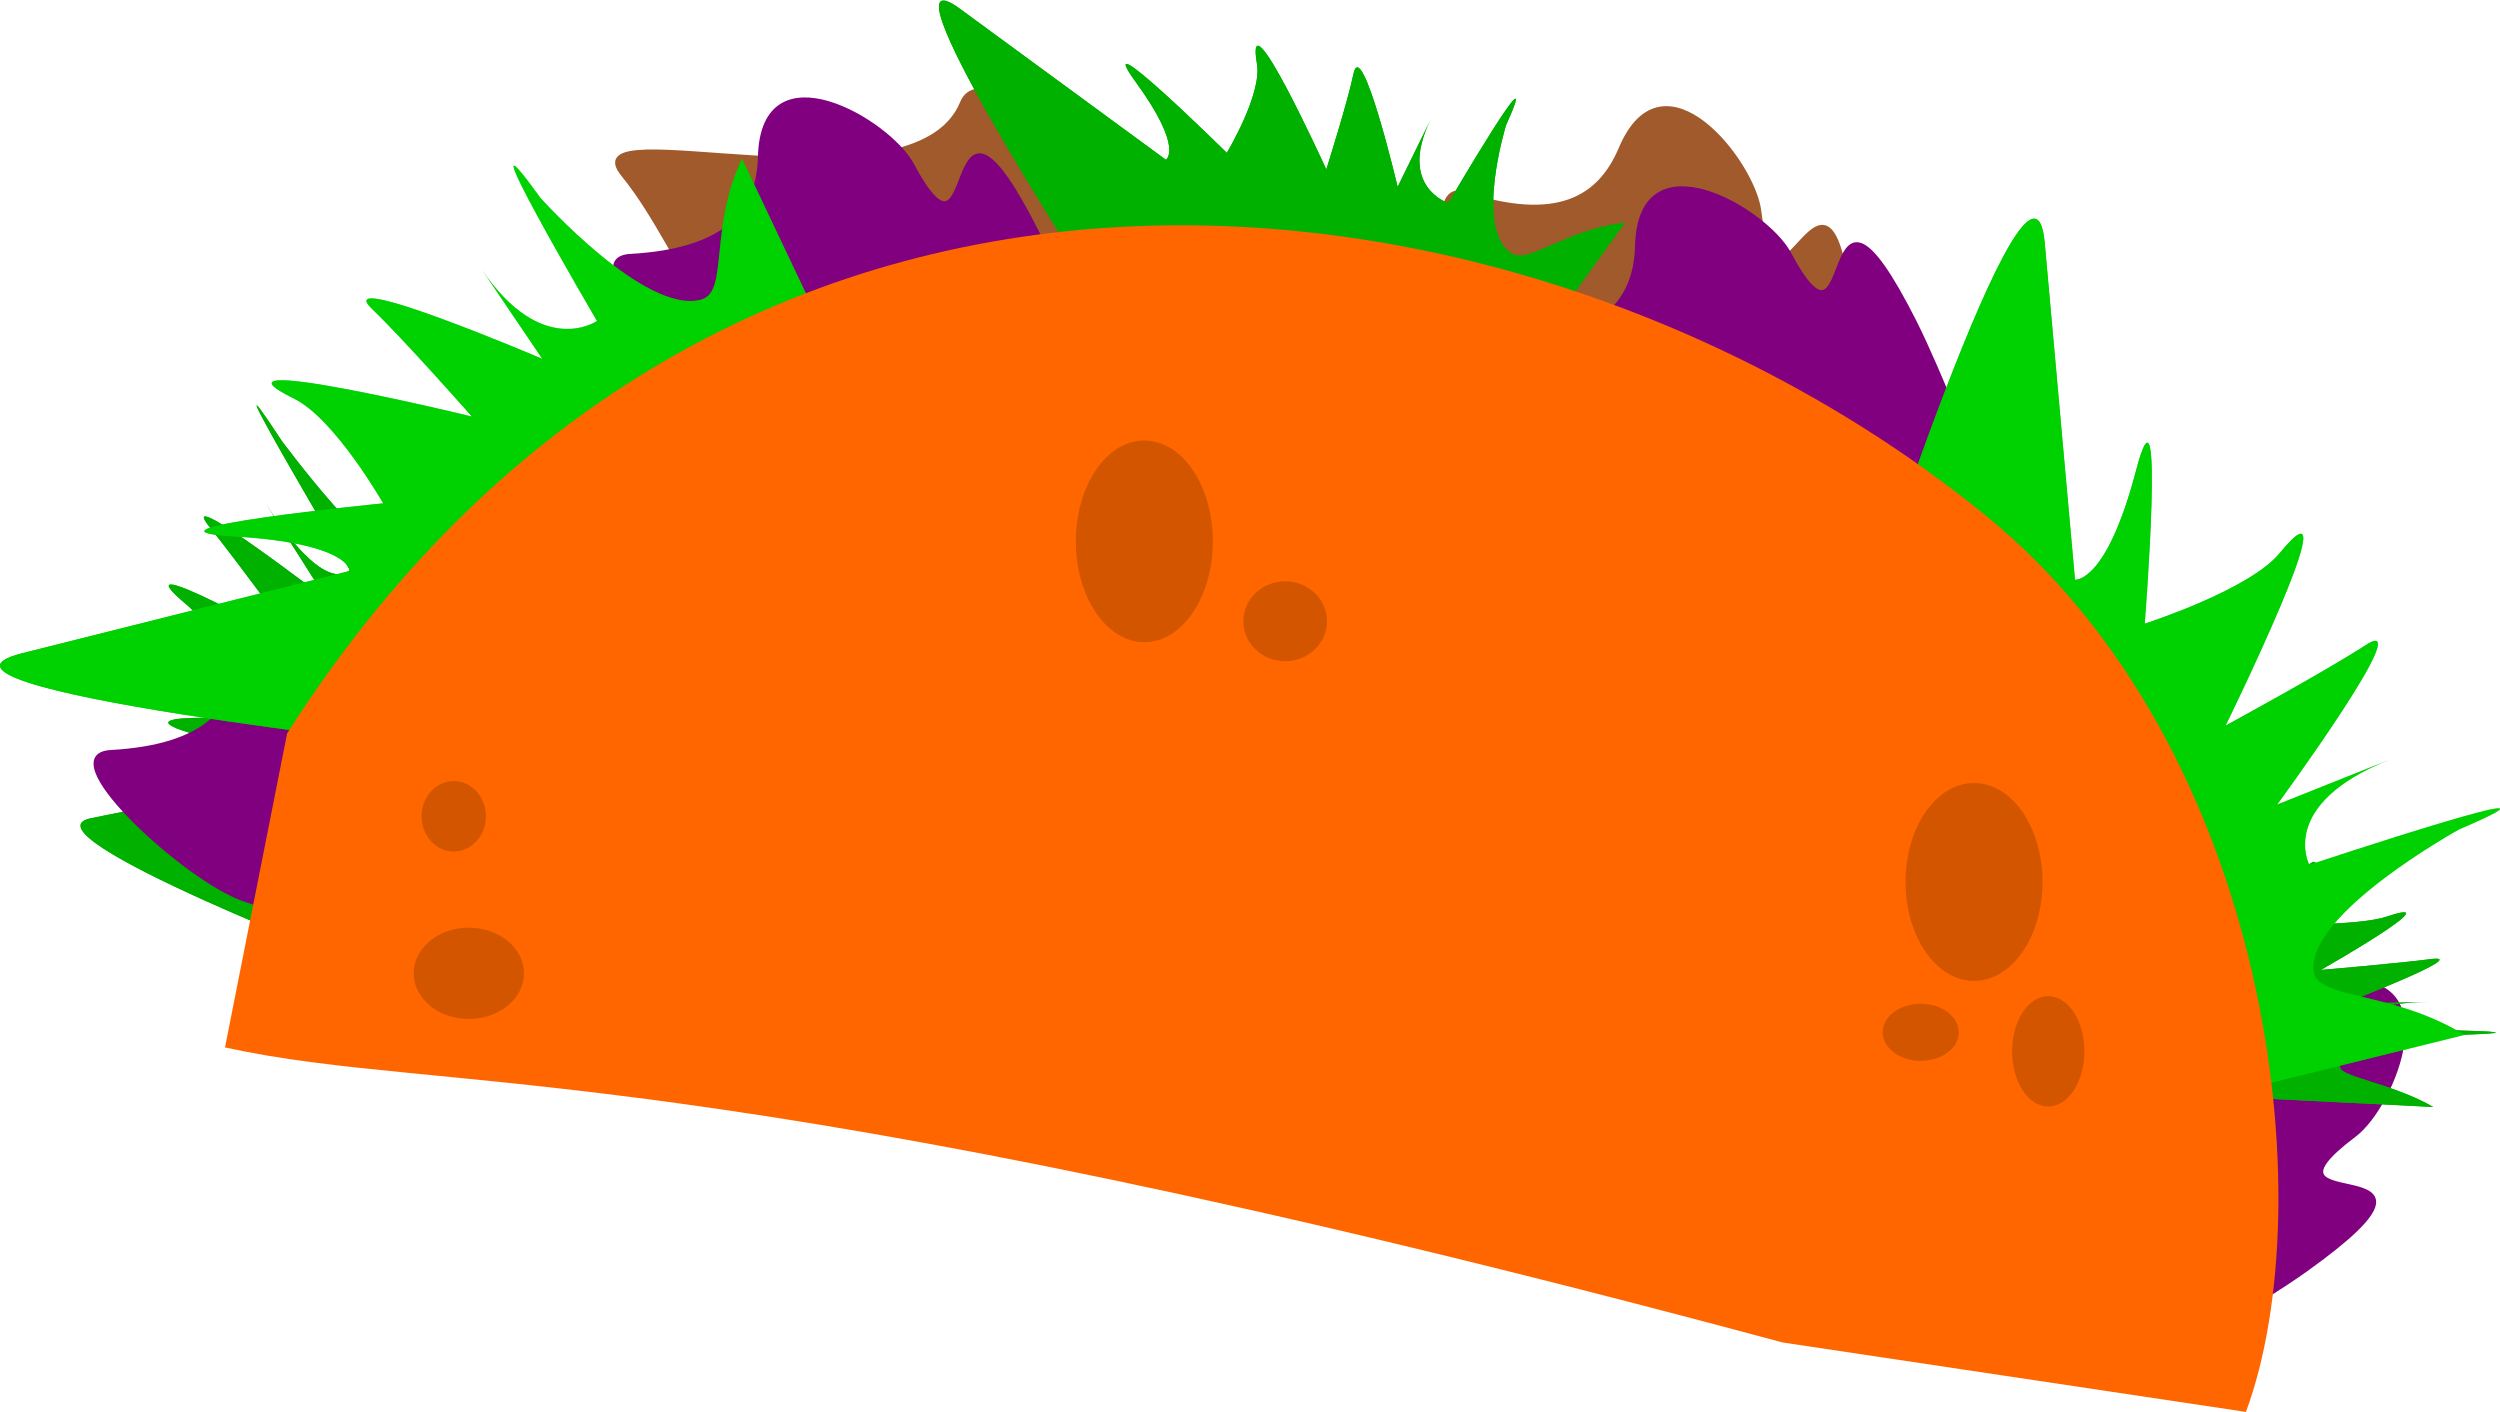 <?xml version="1.0" encoding="UTF-8" standalone="no"?>
<!-- Created with Inkscape (http://www.inkscape.org/) -->

<svg
   xmlns:osb="http://www.openswatchbook.org/uri/2009/osb"
   xmlns:dc="http://purl.org/dc/elements/1.1/"
   xmlns:cc="http://creativecommons.org/ns#"
   xmlns:rdf="http://www.w3.org/1999/02/22-rdf-syntax-ns#"
   xmlns:svg="http://www.w3.org/2000/svg"
   xmlns="http://www.w3.org/2000/svg"
   xmlns:xlink="http://www.w3.org/1999/xlink"
   xmlns:sodipodi="http://sodipodi.sourceforge.net/DTD/sodipodi-0.dtd"
   xmlns:inkscape="http://www.inkscape.org/namespaces/inkscape"
   width="175.565mm"
   height="99.152mm"
   viewBox="0 0 175.565 99.152"
   version="1.1"
   id="svg8"
   inkscape:version="0.92.1 r15371"
   sodipodi:docname="Taco.svg"
   inkscape:export-filename="C:\Users\Sandy\Desktop\Scrum\trump_n_run\Assets\Taco.png"
   inkscape:export-xdpi="96"
   inkscape:export-ydpi="96">
  <defs
     id="defs2">
    <linearGradient
       inkscape:collect="always"
       id="linearGradient6034">
      <stop
         style="stop-color:#00d100;stop-opacity:1;"
         offset="0"
         id="stop6030" />
      <stop
         style="stop-color:#00d100;stop-opacity:0;"
         offset="1"
         id="stop6032" />
    </linearGradient>
    <linearGradient
       id="linearGradient6017"
       osb:paint="solid">
      <stop
         style="stop-color:#004d00;stop-opacity:1;"
         offset="0"
         id="stop6015" />
    </linearGradient>
    <clipPath
       clipPathUnits="userSpaceOnUse"
       id="clipPath6026">
      <g
         inkscape:label="Clip"
         id="use6028"
         style="stroke:url(#linearGradient6621)">
        <path
           sodipodi:nodetypes="csczcscscscssccc"
           inkscape:connector-curvature="0"
           id="path6615"
           d="m 49.203,206.258 c 0,0 -39.297,-4.246 -29.512,-6.706 l 23.016,-5.785 c 0,0 -0.051,-1.947 -8.177,-2.419 -8.125,-0.472 10.506,-2.323 10.506,-2.323 0,0 -3.394,-5.946 -6.266,-7.355 -7.136,-3.502 12.491,1.257 12.491,1.257 0,0 -4.787,-5.428 -7,-7.544 -3.019,-2.886 11.942,3.492 11.942,3.492 0,0 -5.674,-8.382 -4.255,-6.286 4.255,6.286 8.099,3.632 8.099,3.632 0,0 -9.874,-16.863 -3.981,-8.661 0,0 7.424,8.302 11.341,7.144 1.879,-0.555 0.509,-5.034 2.828,-9.888 l 7.931,16.714 z"
           style="opacity:1;fill:#00d100;fill-opacity:1;stroke:url(#linearGradient6619);stroke-width:0.274px;stroke-linecap:butt;stroke-linejoin:miter;stroke-opacity:1" />
      </g>
    </clipPath>
    <clipPath
       clipPathUnits="userSpaceOnUse"
       id="clipPath6026-4">
      <g
         inkscape:label="Clip"
         id="use6028-4"
         style="stroke:url(#linearGradient6613)">
        <path
           sodipodi:nodetypes="csczcscscscssccc"
           inkscape:connector-curvature="0"
           id="path6607"
           d="m 49.203,206.258 c 0,0 -39.297,-4.246 -29.512,-6.706 l 23.016,-5.785 c 0,0 -0.051,-1.947 -8.177,-2.419 -8.125,-0.472 10.506,-2.323 10.506,-2.323 0,0 -3.394,-5.946 -6.266,-7.355 -7.136,-3.502 12.491,1.257 12.491,1.257 0,0 -4.787,-5.428 -7,-7.544 -3.019,-2.886 11.942,3.492 11.942,3.492 0,0 -5.674,-8.382 -4.255,-6.286 4.255,6.286 8.099,3.632 8.099,3.632 0,0 -9.874,-16.863 -3.981,-8.661 0,0 7.424,8.302 11.341,7.144 1.879,-0.555 0.509,-5.034 2.828,-9.888 l 7.931,16.714 z"
           style="opacity:1;fill:#00d100;fill-opacity:1;stroke:url(#linearGradient6611);stroke-width:0.274px;stroke-linecap:butt;stroke-linejoin:miter;stroke-opacity:1" />
      </g>
    </clipPath>
    <clipPath
       clipPathUnits="userSpaceOnUse"
       id="clipPath6026-9">
      <g
         inkscape:label="Clip"
         id="use6028-2"
         style="fill:#00b100;fill-opacity:1;stroke:#00b100;stroke-opacity:1">
        <path
           sodipodi:nodetypes="csczcscscscssccc"
           inkscape:connector-curvature="0"
           id="path6603"
           d="m 49.203,206.258 c 0,0 -39.297,-4.246 -29.512,-6.706 l 23.016,-5.785 c 0,0 -0.051,-1.947 -8.177,-2.419 -8.125,-0.472 10.506,-2.323 10.506,-2.323 0,0 -3.394,-5.946 -6.266,-7.355 -7.136,-3.502 12.491,1.257 12.491,1.257 0,0 -4.787,-5.428 -7,-7.544 -3.019,-2.886 11.942,3.492 11.942,3.492 0,0 -5.674,-8.382 -4.255,-6.286 4.255,6.286 8.099,3.632 8.099,3.632 0,0 -9.874,-16.863 -3.981,-8.661 0,0 7.424,8.302 11.341,7.144 1.879,-0.555 0.509,-5.034 2.828,-9.888 l 7.931,16.714 z"
           style="opacity:1;fill:#00b100;fill-opacity:1;stroke:#00b100;stroke-width:0.274px;stroke-linecap:butt;stroke-linejoin:miter;stroke-opacity:1" />
      </g>
    </clipPath>
    <clipPath
       clipPathUnits="userSpaceOnUse"
       id="clipPath6026-9-7">
      <g
         inkscape:label="Clip"
         id="use6028-2-1"
         style="fill:#00b100;fill-opacity:1;stroke:#00b100;stroke-opacity:1">
        <path
           sodipodi:nodetypes="csczcscscscssccc"
           inkscape:connector-curvature="0"
           id="path6623"
           d="m 49.203,206.258 c 0,0 -39.297,-4.246 -29.512,-6.706 l 23.016,-5.785 c 0,0 -0.051,-1.947 -8.177,-2.419 -8.125,-0.472 10.506,-2.323 10.506,-2.323 0,0 -3.394,-5.946 -6.266,-7.355 -7.136,-3.502 12.491,1.257 12.491,1.257 0,0 -4.787,-5.428 -7,-7.544 -3.019,-2.886 11.942,3.492 11.942,3.492 0,0 -5.674,-8.382 -4.255,-6.286 4.255,6.286 8.099,3.632 8.099,3.632 0,0 -9.874,-16.863 -3.981,-8.661 0,0 7.424,8.302 11.341,7.144 1.879,-0.555 0.509,-5.034 2.828,-9.888 l 7.931,16.714 z"
           style="opacity:1;fill:#00b100;fill-opacity:1;stroke:#00b100;stroke-width:0.274px;stroke-linecap:butt;stroke-linejoin:miter;stroke-opacity:1" />
      </g>
    </clipPath>
    <clipPath
       clipPathUnits="userSpaceOnUse"
       id="clipPath6026-9-7-0">
      <g
         inkscape:label="Clip"
         id="use6028-2-1-5"
         style="fill:#00b100;fill-opacity:1;stroke:#00b100;stroke-opacity:1">
        <path
           sodipodi:nodetypes="csczcscscscssccc"
           inkscape:connector-curvature="0"
           id="path6627"
           d="m 49.203,206.258 c 0,0 -39.297,-4.246 -29.512,-6.706 l 23.016,-5.785 c 0,0 -0.051,-1.947 -8.177,-2.419 -8.125,-0.472 10.506,-2.323 10.506,-2.323 0,0 -3.394,-5.946 -6.266,-7.355 -7.136,-3.502 12.491,1.257 12.491,1.257 0,0 -4.787,-5.428 -7,-7.544 -3.019,-2.886 11.942,3.492 11.942,3.492 0,0 -5.674,-8.382 -4.255,-6.286 4.255,6.286 8.099,3.632 8.099,3.632 0,0 -9.874,-16.863 -3.981,-8.661 0,0 7.424,8.302 11.341,7.144 1.879,-0.555 0.509,-5.034 2.828,-9.888 l 7.931,16.714 z"
           style="opacity:1;fill:#00b100;fill-opacity:1;stroke:#00b100;stroke-width:0.274px;stroke-linecap:butt;stroke-linejoin:miter;stroke-opacity:1" />
      </g>
    </clipPath>
    <linearGradient
       inkscape:collect="always"
       xlink:href="#linearGradient6034"
       id="linearGradient6611"
       gradientUnits="userSpaceOnUse"
       x1="18.126"
       y1="185.538"
       x2="78.166"
       y2="185.538" />
    <linearGradient
       inkscape:collect="always"
       xlink:href="#linearGradient6034"
       id="linearGradient6613"
       gradientUnits="userSpaceOnUse"
       x1="18.126"
       y1="185.538"
       x2="78.166"
       y2="185.538" />
    <linearGradient
       inkscape:collect="always"
       xlink:href="#linearGradient6034"
       id="linearGradient6619"
       gradientUnits="userSpaceOnUse"
       x1="18.126"
       y1="185.538"
       x2="78.166"
       y2="185.538" />
    <linearGradient
       inkscape:collect="always"
       xlink:href="#linearGradient6034"
       id="linearGradient6621"
       gradientUnits="userSpaceOnUse"
       x1="18.126"
       y1="185.538"
       x2="78.166"
       y2="185.538" />
    <clipPath
       clipPathUnits="userSpaceOnUse"
       id="clipPath6026-9-6">
      <use
         x="0"
         y="0"
         xlink:href="#g6022-1"
         id="use6028-2-2"
         width="100%"
         height="100%" />
    </clipPath>
    <linearGradient
       inkscape:collect="always"
       xlink:href="#linearGradient6034"
       id="linearGradient6163"
       gradientUnits="userSpaceOnUse"
       x1="18.126"
       y1="185.538"
       x2="78.166"
       y2="185.538" />
    <clipPath
       clipPathUnits="userSpaceOnUse"
       id="clipPath6026-4-2">
      <use
         x="0"
         y="0"
         xlink:href="#g6022-4"
         id="use6028-4-2"
         width="100%"
         height="100%" />
    </clipPath>
    <clipPath
       clipPathUnits="userSpaceOnUse"
       id="clipPath6026-96">
      <use
         x="0"
         y="0"
         xlink:href="#g6022"
         id="use6028-49"
         width="100%"
         height="100%" />
    </clipPath>
    <clipPath
       clipPathUnits="userSpaceOnUse"
       id="clipPath6026-9-7-8">
      <use
         x="0"
         y="0"
         xlink:href="#g6022-1-7"
         id="use6028-2-1-3"
         width="100%"
         height="100%" />
    </clipPath>
    <clipPath
       clipPathUnits="userSpaceOnUse"
       id="clipPath6026-9-7-0-1">
      <use
         x="0"
         y="0"
         xlink:href="#g6022-1-7-2"
         id="use6028-2-1-5-1"
         width="100%"
         height="100%" />
    </clipPath>
    <linearGradient
       inkscape:collect="always"
       xlink:href="#linearGradient6034"
       id="linearGradient6758"
       gradientUnits="userSpaceOnUse"
       x1="18.126"
       y1="185.538"
       x2="78.166"
       y2="185.538" />
    <linearGradient
       inkscape:collect="always"
       xlink:href="#linearGradient6034"
       id="linearGradient6796"
       gradientUnits="userSpaceOnUse"
       x1="18.126"
       y1="185.538"
       x2="78.166"
       y2="185.538" />
    <linearGradient
       inkscape:collect="always"
       xlink:href="#linearGradient6034"
       id="linearGradient6798"
       gradientUnits="userSpaceOnUse"
       x1="18.126"
       y1="185.538"
       x2="78.166"
       y2="185.538" />
    <linearGradient
       inkscape:collect="always"
       xlink:href="#linearGradient6034"
       id="linearGradient6800"
       gradientUnits="userSpaceOnUse"
       x1="18.126"
       y1="185.538"
       x2="78.166"
       y2="185.538" />
    <linearGradient
       inkscape:collect="always"
       xlink:href="#linearGradient6034"
       id="linearGradient6802"
       gradientUnits="userSpaceOnUse"
       x1="18.126"
       y1="185.538"
       x2="78.166"
       y2="185.538" />
  </defs>
  <sodipodi:namedview
     id="base"
     pagecolor="#ffffff"
     bordercolor="#666666"
     borderopacity="1.0"
     inkscape:pageopacity="0.0"
     inkscape:pageshadow="2"
     inkscape:zoom="0.7"
     inkscape:cx="-198.16425"
     inkscape:cy="246.29215"
     inkscape:document-units="mm"
     inkscape:current-layer="layer1"
     showgrid="false"
     inkscape:snap-page="true"
     inkscape:window-width="1366"
     inkscape:window-height="705"
     inkscape:window-x="-8"
     inkscape:window-y="-8"
     inkscape:window-maximized="1"
     fit-margin-top="0"
     fit-margin-left="0"
     fit-margin-right="0"
     fit-margin-bottom="0" />
  <g
     inkscape:label="Ebene 1"
     inkscape:groupmode="layer"
     id="layer1"
     transform="translate(-16.391,-18.347)">
    <path
       style="fill:#800080;stroke:#800080;stroke-width:0.265px;stroke-linecap:butt;stroke-linejoin:miter;stroke-opacity:1"
       d="m 163.697,89.764 c 1.118,-4.342 7.82,-14.329 8.685,-10.271 1.428,6.695 4.477,8.402 8.259,7.916 7.68,-0.988 3.873,8.568 1.109,10.647 -8.359,6.287 9.324,0.335 -3.403,9.453 -3.148,2.255 -9.869,6.128 -9.869,6.128 0,0 -6.806,-16.012 -4.782,-23.871 z"
       id="path6205-6-0"
       inkscape:connector-curvature="0"
       sodipodi:nodetypes="ssssscs" />
    <g
       id="g6086-5-9-1"
       transform="matrix(0.609,0.138,0.274,0.986,-43.893,-123.666)">
      <g
         style="fill:#00b100;fill-opacity:1;stroke:#00b100;stroke-opacity:1"
         clip-path="url(#clipPath6026-9-7-0-1)"
         id="g6024-0-8-3">
        <g
           style="fill:#00b100;fill-opacity:1;stroke:#00b100;stroke-opacity:1"
           id="g6022-1-7-2"
           inkscape:label="Clip">
          <path
             style="opacity:1;fill:#00b100;fill-opacity:1;stroke:#00b100;stroke-width:0.274px;stroke-linecap:butt;stroke-linejoin:miter;stroke-opacity:1"
             d="m 49.203,206.258 c 0,0 -39.297,-4.246 -29.512,-6.706 l 23.016,-5.785 c 0,0 -0.051,-1.947 -8.177,-2.419 -8.125,-0.472 10.506,-2.323 10.506,-2.323 0,0 -3.394,-5.946 -6.266,-7.355 -7.136,-3.502 12.491,1.257 12.491,1.257 0,0 -4.787,-5.428 -7,-7.544 -3.019,-2.886 11.942,3.492 11.942,3.492 0,0 -5.674,-8.382 -4.255,-6.286 4.255,6.286 8.099,3.632 8.099,3.632 0,0 -9.874,-16.863 -3.981,-8.661 0,0 7.424,8.302 11.341,7.144 1.879,-0.555 0.509,-5.034 2.828,-9.888 l 7.931,16.714 z"
             id="path4555-7-5-9"
             inkscape:connector-curvature="0"
             sodipodi:nodetypes="csczcscscscssccc" />
        </g>
      </g>
    </g>
    <g
       id="g6086-5-9"
       transform="matrix(-0.297,0.32,-0.747,-0.196,331.246,105.913)">
      <g
         style="fill:#00b100;fill-opacity:1;stroke:#00b100;stroke-opacity:1"
         clip-path="url(#clipPath6026-9-7-8)"
         id="g6024-0-8">
        <g
           style="fill:#00b100;fill-opacity:1;stroke:#00b100;stroke-opacity:1"
           id="g6022-1-7"
           inkscape:label="Clip">
          <path
             style="opacity:1;fill:#00b100;fill-opacity:1;stroke:#00b100;stroke-width:0.274px;stroke-linecap:butt;stroke-linejoin:miter;stroke-opacity:1"
             d="m 49.203,206.258 c 0,0 -39.297,-4.246 -29.512,-6.706 l 23.016,-5.785 c 0,0 -0.051,-1.947 -8.177,-2.419 -8.125,-0.472 10.506,-2.323 10.506,-2.323 0,0 -3.394,-5.946 -6.266,-7.355 -7.136,-3.502 12.491,1.257 12.491,1.257 0,0 -4.787,-5.428 -7,-7.544 -3.019,-2.886 11.942,3.492 11.942,3.492 0,0 -5.674,-8.382 -4.255,-6.286 4.255,6.286 8.099,3.632 8.099,3.632 0,0 -9.874,-16.863 -3.981,-8.661 0,0 7.424,8.302 11.341,7.144 1.879,-0.555 0.509,-5.034 2.828,-9.888 l 7.931,16.714 z"
             id="path4555-7-5"
             inkscape:connector-curvature="0"
             sodipodi:nodetypes="csczcscscscssccc" />
        </g>
      </g>
    </g>
    <path
       style="fill:#a05a2c;stroke:#a05a2c;stroke-width:0.265px;stroke-linecap:butt;stroke-linejoin:miter;stroke-opacity:1"
       d="m 123.694,44.606 c -3.581,2.699 -8.439,-13.973 -4.498,-12.677 6.503,2.139 9.513,0.365 10.998,-3.147 3.015,-7.133 9.352,0.97 9.756,4.405 1.22,10.388 4.986,-7.886 6.452,7.701 0.362,3.855 -0.225,7.773 0.322,11.612 0.858,6.02 -15.944,-13.234 -23.03,-7.894 z"
       id="path6205-63-1"
       inkscape:connector-curvature="0"
       sodipodi:nodetypes="sssssss" />
    <path
       style="fill:#a05a2c;stroke:#a05a2c;stroke-width:0.265px;stroke-linecap:butt;stroke-linejoin:miter;stroke-opacity:1"
       d="m 83.942,25.557 c 1.686,-4.155 14.417,7.657 10.369,8.568 -6.678,1.504 -8.351,4.572 -7.821,8.348 1.075,7.669 -8.523,3.97 -10.633,1.23 -6.381,-8.287 -0.229,9.327 -9.491,-3.296 -2.291,-3.122 -3.798,-6.785 -6.239,-9.798 -3.828,-4.725 20.478,3.169 23.815,-5.052 z"
       id="path6205-63"
       inkscape:connector-curvature="0"
       sodipodi:nodetypes="sssssss" />
    <path
       style="fill:#800080;stroke:#800080;stroke-width:0.265px;stroke-linecap:butt;stroke-linejoin:miter;stroke-opacity:1"
       d="m 32.992,81.306 c -4.119,-1.77 -12.962,-9.923 -8.82,-10.156 6.835,-0.385 8.989,-3.137 9.087,-6.949 0.2,-7.741 9.06,-2.515 10.691,0.535 4.932,9.223 1.759,-9.162 8.82,4.811 1.746,3.456 4.544,10.691 4.544,10.691 0,0 -16.866,4.273 -24.322,1.069 z"
       id="path6205-6"
       inkscape:connector-curvature="0"
       sodipodi:nodetypes="ssssscs" />
    <path
       style="fill:#800080;stroke:#800080;stroke-width:0.265px;stroke-linecap:butt;stroke-linejoin:miter;stroke-opacity:1"
       d="m 131.08,52.708 c -4.12,-1.77 -12.962,-9.923 -8.82,-10.156 6.835,-0.385 8.989,-3.137 9.087,-6.949 0.2,-7.741 9.06,-2.515 10.691,0.535 4.932,9.223 1.759,-9.162 8.82,4.811 1.746,3.456 4.544,10.691 4.544,10.691 0,0 -16.866,4.273 -24.322,1.069 z"
       id="path6205-2"
       inkscape:connector-curvature="0"
       sodipodi:nodetypes="ssssscs" />
    <path
       style="fill:#800080;stroke:#800080;stroke-width:0.265px;stroke-linecap:butt;stroke-linejoin:miter;stroke-opacity:1"
       d="M 69.482,46.466 C 65.362,44.696 56.52,36.544 60.662,36.31 c 6.835,-0.385 8.989,-3.137 9.087,-6.949 0.2,-7.741 9.06,-2.515 10.691,0.535 4.932,9.223 1.759,-9.162 8.82,4.811 1.746,3.456 4.544,10.691 4.544,10.691 0,0 -16.866,4.273 -24.322,1.069 z"
       id="path6205"
       inkscape:connector-curvature="0"
       sodipodi:nodetypes="ssssscs" />
    <g
       id="g6086"
       transform="translate(-1.735,-135.332)">
      <g
         style="stroke:url(#linearGradient6758)"
         clip-path="url(#clipPath6026-96)"
         id="g6024">
        <g
           style="stroke:url(#linearGradient6798)"
           id="g6022"
           inkscape:label="Clip">
          <path
             style="opacity:1;fill:#00d100;fill-opacity:1;stroke:url(#linearGradient6796);stroke-width:0.274px;stroke-linecap:butt;stroke-linejoin:miter;stroke-opacity:1"
             d="m 49.203,206.258 c 0,0 -39.297,-4.246 -29.512,-6.706 l 23.016,-5.785 c 0,0 -0.051,-1.947 -8.177,-2.419 -8.125,-0.472 10.506,-2.323 10.506,-2.323 0,0 -3.394,-5.946 -6.266,-7.355 -7.136,-3.502 12.491,1.257 12.491,1.257 0,0 -4.787,-5.428 -7,-7.544 -3.019,-2.886 11.942,3.492 11.942,3.492 0,0 -5.674,-8.382 -4.255,-6.286 4.255,6.286 8.099,3.632 8.099,3.632 0,0 -9.874,-16.863 -3.981,-8.661 0,0 7.424,8.302 11.341,7.144 1.879,-0.555 0.509,-5.034 2.828,-9.888 l 7.931,16.714 z"
             id="path4555"
             inkscape:connector-curvature="0"
             sodipodi:nodetypes="csczcscscscssccc" />
        </g>
      </g>
    </g>
    <g
       transform="matrix(1.142,0,0,1,49.47,-123.829)"
       id="g6086-1">
      <g
         style="stroke:url(#linearGradient6163)"
         clip-path="url(#clipPath6026-4-2)"
         id="g6024-6"
         transform="rotate(99.599,75.27,211.958)">
        <g
           style="stroke:url(#linearGradient6802)"
           id="g6022-4"
           inkscape:label="Clip">
          <path
             style="opacity:1;fill:#00d100;fill-opacity:1;stroke:url(#linearGradient6800);stroke-width:0.274px;stroke-linecap:butt;stroke-linejoin:miter;stroke-opacity:1"
             d="m 49.203,206.258 c 0,0 -39.297,-4.246 -29.512,-6.706 l 23.016,-5.785 c 0,0 -0.051,-1.947 -8.177,-2.419 -8.125,-0.472 10.506,-2.323 10.506,-2.323 0,0 -3.394,-5.946 -6.266,-7.355 -7.136,-3.502 12.491,1.257 12.491,1.257 0,0 -4.787,-5.428 -7,-7.544 -3.019,-2.886 11.942,3.492 11.942,3.492 0,0 -5.674,-8.382 -4.255,-6.286 4.255,6.286 8.099,3.632 8.099,3.632 0,0 -9.874,-16.863 -3.981,-8.661 0,0 7.424,8.302 11.341,7.144 1.879,-0.555 0.509,-5.034 2.828,-9.888 l 7.931,16.714 z"
             id="path4555-9"
             inkscape:connector-curvature="0"
             sodipodi:nodetypes="csczcscscscssccc" />
        </g>
      </g>
    </g>
    <g
       id="g6086-5"
       transform="matrix(0.458,0.555,-0.678,0.375,210.078,-66.8)">
      <g
         style="fill:#00b100;fill-opacity:1;stroke:#00b100;stroke-opacity:1"
         clip-path="url(#clipPath6026-9-6)"
         id="g6024-0">
        <g
           style="fill:#00b100;fill-opacity:1;stroke:#00b100;stroke-opacity:1"
           id="g6022-1"
           inkscape:label="Clip">
          <path
             style="opacity:1;fill:#00b100;fill-opacity:1;stroke:#00b100;stroke-width:0.274px;stroke-linecap:butt;stroke-linejoin:miter;stroke-opacity:1"
             d="m 49.203,206.258 c 0,0 -39.297,-4.246 -29.512,-6.706 l 23.016,-5.785 c 0,0 -0.051,-1.947 -8.177,-2.419 -8.125,-0.472 10.506,-2.323 10.506,-2.323 0,0 -3.394,-5.946 -6.266,-7.355 -7.136,-3.502 12.491,1.257 12.491,1.257 0,0 -4.787,-5.428 -7,-7.544 -3.019,-2.886 11.942,3.492 11.942,3.492 0,0 -5.674,-8.382 -4.255,-6.286 4.255,6.286 8.099,3.632 8.099,3.632 0,0 -9.874,-16.863 -3.981,-8.661 0,0 7.424,8.302 11.341,7.144 1.879,-0.555 0.509,-5.034 2.828,-9.888 l 7.931,16.714 z"
             id="path4555-7"
             inkscape:connector-curvature="0"
             sodipodi:nodetypes="csczcscscscssccc" />
        </g>
      </g>
    </g>
    <g
       transform="translate(-3.071,-132.927)"
       id="g6089">
      <path
         sodipodi:nodetypes="cscccc"
         inkscape:connector-curvature="0"
         id="rect3734"
         d="m 39.624,202.783 c 31.297,-49.144 88.173,-40.805 119.443,-15.175 19.855,16.274 23.585,48.04 18.119,62.819 l -32.54,-4.877 C 68.125,224.961 50.974,228.278 35.263,224.831 Z"
         style="fill:#ff6600;stroke-width:0.262" />
    </g>
    <ellipse
       style="opacity:1;fill:#d45500;fill-opacity:1;stroke:#d35500;stroke-width:0.265;stroke-opacity:1"
       id="path6189"
       cx="49.314"
       cy="86.699"
       rx="3.742"
       ry="3.074" />
    <ellipse
       style="opacity:1;fill:#d45500;fill-opacity:1;stroke:#d35500;stroke-width:0.265;stroke-opacity:1"
       id="path6191"
       cx="48.257"
       cy="75.672"
       rx="2.125"
       ry="2.341" />
    <ellipse
       style="opacity:1;fill:#d45500;fill-opacity:1;stroke:#d35500;stroke-width:0.265;stroke-opacity:1"
       id="path6193"
       cx="155.019"
       cy="80.284"
       rx="4.677"
       ry="6.815" />
    <ellipse
       style="opacity:1;fill:#d45500;fill-opacity:1;stroke:#d35500;stroke-width:0.335;stroke-opacity:1"
       id="path6195"
       cx="160.23"
       cy="92.178"
       rx="2.37"
       ry="3.706" />
    <ellipse
       style="opacity:1;fill:#d45500;fill-opacity:1;stroke:#d35500;stroke-width:0.265;stroke-opacity:1"
       id="path6197"
       cx="151.277"
       cy="90.841"
       rx="2.539"
       ry="1.871" />
    <ellipse
       style="opacity:1;fill:#d45500;fill-opacity:1;stroke:#d35500;stroke-width:0.265;stroke-opacity:1"
       id="path6199"
       cx="96.754"
       cy="56.364"
       rx="4.677"
       ry="6.949" />
    <ellipse
       style="opacity:1;fill:#d45500;fill-opacity:1;stroke:#d35500;stroke-width:0.265;stroke-opacity:1"
       id="path6201"
       cx="106.643"
       cy="61.976"
       rx="2.806"
       ry="2.673" />
  </g>
</svg>
